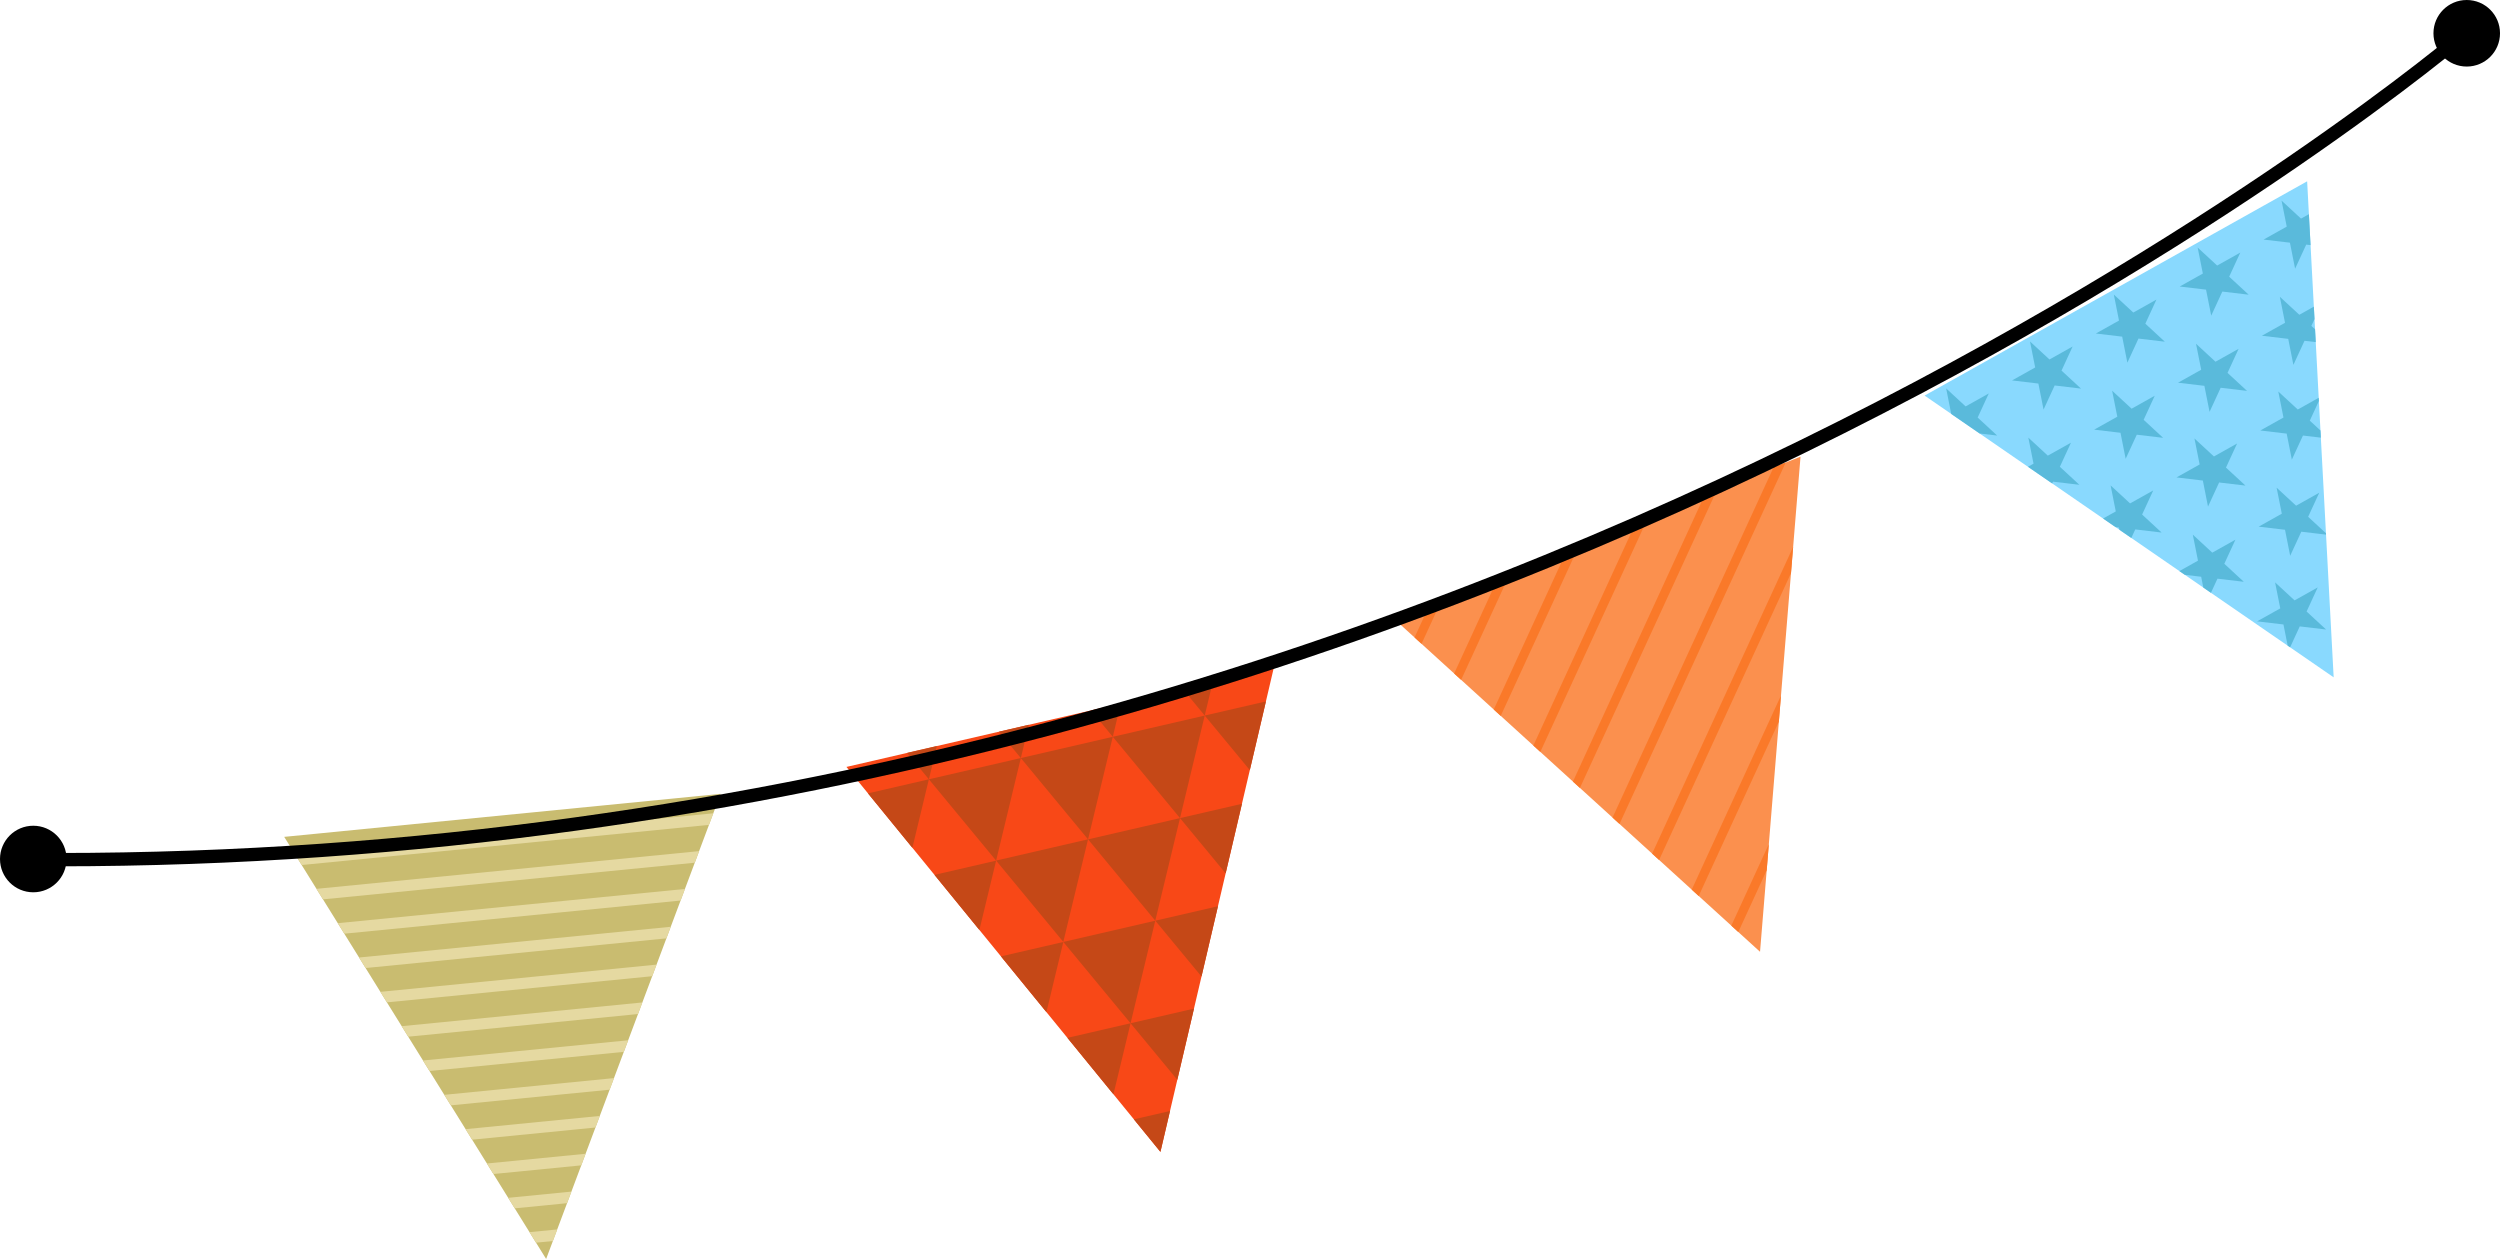 <svg id="グループ_6497" data-name="グループ 6497" xmlns="http://www.w3.org/2000/svg" xmlns:xlink="http://www.w3.org/1999/xlink" width="204.114" height="102.789" viewBox="0 0 204.114 102.789">
  <defs>
    <clipPath id="clip-path">
      <path id="パス_3726" data-name="パス 3726" d="M2203.453,1290.042l-9.248,39.491-25.637-31.429Z" transform="translate(-2168.569 -1290.042)" fill="none"/>
    </clipPath>
    <clipPath id="clip-path-2">
      <path id="パス_3728" data-name="パス 3728" d="M2182.315,1294.933l-14.245,37.976-21.386-34.463Z" transform="translate(-2146.684 -1294.933)" fill="none"/>
    </clipPath>
    <clipPath id="clip-path-3">
      <path id="パス_3766" data-name="パス 3766" d="M2241.771,1271.09l2.166,40.5-33.4-23.006Z" transform="translate(-2210.533 -1271.09)" fill="none"/>
    </clipPath>
    <clipPath id="clip-path-4">
      <path id="パス_3768" data-name="パス 3768" d="M2223.135,1281.809l-3.306,40.425-30-27.293Z" transform="translate(-2189.826 -1281.809)" fill="none"/>
    </clipPath>
  </defs>
  <g id="グループ_6496" data-name="グループ 6496" transform="translate(4.6 2.716)">
    <g id="グループ_6478" data-name="グループ 6478" transform="translate(64.508 51.839)">
      <path id="パス_3677" data-name="パス 3677" d="M2203.453,1290.042l-9.248,39.491-25.637-31.429Z" transform="translate(-2168.569 -1290.042)" fill="#f84817"/>
      <g id="グループ_6477" data-name="グループ 6477">
        <g id="グループ_6476" data-name="グループ 6476" clip-path="url(#clip-path)">
          <g id="グループ_6475" data-name="グループ 6475" transform="translate(-13.77 -7.978)">
            <path id="パス_3678" data-name="パス 3678" d="M2169.511,1292.029l-2.02,8.373-5.488-6.639Z" transform="translate(-2162.003 -1279.884)" fill="#c54817"/>
            <path id="パス_3679" data-name="パス 3679" d="M2173.09,1291.2l-2.02,8.373-5.487-6.638Z" transform="translate(-2158.075 -1280.792)" fill="#c54817"/>
            <path id="パス_3680" data-name="パス 3680" d="M2176.667,1290.375l-2.018,8.373-5.487-6.638Z" transform="translate(-2154.147 -1281.699)" fill="#c54817"/>
            <path id="パス_3681" data-name="パス 3681" d="M2180.247,1289.548l-2.018,8.374-5.489-6.639Z" transform="translate(-2150.221 -1282.607)" fill="#c54817"/>
            <path id="パス_3682" data-name="パス 3682" d="M2183.826,1288.72l-2.018,8.375-5.489-6.639Z" transform="translate(-2146.292 -1283.516)" fill="#c54817"/>
            <path id="パス_3683" data-name="パス 3683" d="M2187.405,1287.893l-2.018,8.375-5.489-6.641Z" transform="translate(-2142.365 -1284.424)" fill="#c54817"/>
            <path id="パス_3684" data-name="パス 3684" d="M2190.984,1287.066l-2.018,8.375-5.489-6.641Z" transform="translate(-2138.437 -1285.331)" fill="#c54817"/>
            <path id="パス_3685" data-name="パス 3685" d="M2194.563,1286.239l-2.018,8.375-5.489-6.641Z" transform="translate(-2134.509 -1286.239)" fill="#c54817"/>
            <path id="パス_3686" data-name="パス 3686" d="M2172.127,1295.194l-2.018,8.375-5.489-6.641Z" transform="translate(-2159.132 -1276.411)" fill="#c54817"/>
            <path id="パス_3687" data-name="パス 3687" d="M2175.706,1294.367l-2.018,8.375-5.489-6.641Z" transform="translate(-2155.205 -1277.318)" fill="#c54817"/>
            <path id="パス_3688" data-name="パス 3688" d="M2179.284,1293.54l-2.018,8.375-5.489-6.641Z" transform="translate(-2151.276 -1278.226)" fill="#c54817"/>
            <path id="パス_3689" data-name="パス 3689" d="M2182.864,1292.713l-2.018,8.373-5.49-6.638Z" transform="translate(-2147.349 -1279.134)" fill="#c54817"/>
            <path id="パス_3690" data-name="パス 3690" d="M2186.443,1291.886l-2.018,8.373-5.489-6.639Z" transform="translate(-2143.42 -1280.041)" fill="#c54817"/>
            <path id="パス_3691" data-name="パス 3691" d="M2190.022,1291.059l-2.018,8.373-5.489-6.639Z" transform="translate(-2139.493 -1280.949)" fill="#c54817"/>
            <path id="パス_3692" data-name="パス 3692" d="M2193.6,1290.232l-2.018,8.373-5.489-6.639Z" transform="translate(-2135.564 -1281.856)" fill="#c54817"/>
            <path id="パス_3693" data-name="パス 3693" d="M2197.18,1289.4l-2.018,8.375-5.489-6.638Z" transform="translate(-2131.636 -1282.765)" fill="#c54817"/>
            <path id="パス_3694" data-name="パス 3694" d="M2171.165,1299.187l-2.021,8.373-5.487-6.639Z" transform="translate(-2160.188 -1272.028)" fill="#c54817"/>
            <path id="パス_3695" data-name="パス 3695" d="M2174.743,1298.36l-2.02,8.373-5.487-6.639Z" transform="translate(-2156.26 -1272.936)" fill="#c54817"/>
            <path id="パス_3696" data-name="パス 3696" d="M2178.323,1297.533l-2.02,8.374-5.487-6.639Z" transform="translate(-2152.332 -1273.844)" fill="#c54817"/>
            <path id="パス_3697" data-name="パス 3697" d="M2181.9,1296.7l-2.02,8.375-5.487-6.639Z" transform="translate(-2148.404 -1274.752)" fill="#c54817"/>
            <path id="パス_3698" data-name="パス 3698" d="M2185.481,1295.878l-2.02,8.375-5.487-6.641Z" transform="translate(-2144.476 -1275.66)" fill="#c54817"/>
            <path id="パス_3699" data-name="パス 3699" d="M2189.06,1295.051l-2.02,8.375-5.487-6.641Z" transform="translate(-2140.549 -1276.568)" fill="#c54817"/>
            <path id="パス_3700" data-name="パス 3700" d="M2192.639,1294.224l-2.02,8.375-5.487-6.641Z" transform="translate(-2136.62 -1277.475)" fill="#c54817"/>
            <path id="パス_3701" data-name="パス 3701" d="M2196.218,1293.4l-2.02,8.374-5.487-6.639Z" transform="translate(-2132.692 -1278.383)" fill="#c54817"/>
            <path id="パス_3702" data-name="パス 3702" d="M2173.781,1302.352l-2.018,8.375-5.49-6.641Z" transform="translate(-2157.317 -1268.555)" fill="#c54817"/>
            <path id="パス_3703" data-name="パス 3703" d="M2177.36,1301.525l-2.018,8.375-5.489-6.641Z" transform="translate(-2153.389 -1269.462)" fill="#c54817"/>
            <path id="パス_3704" data-name="パス 3704" d="M2180.939,1300.7l-2.018,8.375-5.489-6.641Z" transform="translate(-2149.461 -1270.37)" fill="#c54817"/>
            <path id="パス_3705" data-name="パス 3705" d="M2184.518,1299.871l-2.018,8.374-5.489-6.639Z" transform="translate(-2145.533 -1271.278)" fill="#c54817"/>
            <path id="パス_3706" data-name="パス 3706" d="M2188.1,1299.044l-2.018,8.373-5.489-6.639Z" transform="translate(-2141.605 -1272.185)" fill="#c54817"/>
            <path id="パス_3707" data-name="パス 3707" d="M2191.676,1298.217l-2.018,8.373-5.489-6.639Z" transform="translate(-2137.677 -1273.093)" fill="#c54817"/>
            <path id="パス_3708" data-name="パス 3708" d="M2195.255,1297.389l-2.018,8.375-5.489-6.638Z" transform="translate(-2133.749 -1274.002)" fill="#c54817"/>
            <path id="パス_3709" data-name="パス 3709" d="M2198.834,1296.562l-2.018,8.375-5.489-6.641Z" transform="translate(-2129.822 -1274.909)" fill="#c54817"/>
            <path id="パス_3710" data-name="パス 3710" d="M2172.819,1306.345l-2.018,8.374-5.489-6.639Z" transform="translate(-2158.373 -1264.172)" fill="#c54817"/>
            <path id="パス_3711" data-name="パス 3711" d="M2176.4,1305.518l-2.018,8.373-5.489-6.639Z" transform="translate(-2154.445 -1265.08)" fill="#c54817"/>
            <path id="パス_3712" data-name="パス 3712" d="M2179.977,1304.691l-2.018,8.373-5.489-6.639Z" transform="translate(-2150.517 -1265.987)" fill="#c54817"/>
            <path id="パス_3713" data-name="パス 3713" d="M2183.556,1303.863l-2.018,8.375-5.489-6.639Z" transform="translate(-2146.589 -1266.896)" fill="#c54817"/>
            <path id="パス_3714" data-name="パス 3714" d="M2187.135,1303.036l-2.018,8.375-5.49-6.641Z" transform="translate(-2142.661 -1267.804)" fill="#c54817"/>
            <path id="パス_3715" data-name="パス 3715" d="M2190.714,1302.209l-2.018,8.375-5.489-6.641Z" transform="translate(-2138.733 -1268.712)" fill="#c54817"/>
            <path id="パス_3716" data-name="パス 3716" d="M2194.293,1301.382l-2.02,8.375-5.487-6.641Z" transform="translate(-2134.805 -1269.619)" fill="#c54817"/>
            <path id="パス_3717" data-name="パス 3717" d="M2197.872,1300.555l-2.02,8.373-5.487-6.639Z" transform="translate(-2130.877 -1270.527)" fill="#c54817"/>
            <path id="パス_3718" data-name="パス 3718" d="M2175.436,1309.51l-2.021,8.375-5.487-6.641Z" transform="translate(-2155.501 -1260.699)" fill="#c54817"/>
            <path id="パス_3719" data-name="パス 3719" d="M2179.014,1308.683l-2.02,8.375-5.487-6.641Z" transform="translate(-2151.573 -1261.606)" fill="#c54817"/>
            <path id="パス_3720" data-name="パス 3720" d="M2182.594,1307.856l-2.02,8.373-5.487-6.639Z" transform="translate(-2147.645 -1262.514)" fill="#c54817"/>
            <path id="パス_3721" data-name="パス 3721" d="M2186.173,1307.029l-2.021,8.373-5.487-6.639Z" transform="translate(-2143.717 -1263.422)" fill="#c54817"/>
            <path id="パス_3722" data-name="パス 3722" d="M2189.752,1306.2l-2.02,8.373-5.487-6.638Z" transform="translate(-2139.789 -1264.329)" fill="#c54817"/>
            <path id="パス_3723" data-name="パス 3723" d="M2193.329,1305.375l-2.018,8.373-5.487-6.638Z" transform="translate(-2135.861 -1265.237)" fill="#c54817"/>
            <path id="パス_3724" data-name="パス 3724" d="M2196.909,1304.547l-2.018,8.375-5.489-6.639Z" transform="translate(-2131.934 -1266.146)" fill="#c54817"/>
            <path id="パス_3725" data-name="パス 3725" d="M2200.488,1303.72l-2.019,8.375-5.489-6.641Z" transform="translate(-2128.006 -1267.053)" fill="#c54817"/>
          </g>
        </g>
      </g>
    </g>
    <g id="グループ_6482" data-name="グループ 6482" transform="translate(18.604 62.097)">
      <path id="パス_3727" data-name="パス 3727" d="M2182.315,1294.933l-14.245,37.976-21.386-34.463Z" transform="translate(-2146.684 -1294.933)" fill="#c9bc70"/>
      <g id="グループ_6481" data-name="グループ 6481">
        <g id="グループ_6480" data-name="グループ 6480" clip-path="url(#clip-path-2)">
          <g id="グループ_6479" data-name="グループ 6479" transform="translate(-4.309 -1.842)">
            <rect id="長方形_5039" data-name="長方形 5039" width="44.181" height="0.907" transform="translate(0 4.334) rotate(-5.63)" fill="#e5d9a1"/>
            <rect id="長方形_5040" data-name="長方形 5040" width="44.181" height="0.907" transform="translate(0.29 7.28) rotate(-5.63)" fill="#e5d9a1"/>
            <rect id="長方形_5041" data-name="長方形 5041" width="44.181" height="0.907" transform="translate(0.581 10.226) rotate(-5.63)" fill="#e5d9a1"/>
            <rect id="長方形_5042" data-name="長方形 5042" width="44.181" height="0.907" transform="translate(0.871 13.172) rotate(-5.63)" fill="#e5d9a1"/>
            <rect id="長方形_5043" data-name="長方形 5043" width="44.181" height="0.907" transform="translate(1.161 16.118) rotate(-5.63)" fill="#e5d9a1"/>
            <rect id="長方形_5044" data-name="長方形 5044" width="44.181" height="0.907" transform="translate(1.452 19.064) rotate(-5.63)" fill="#e5d9a1"/>
            <rect id="長方形_5045" data-name="長方形 5045" width="44.181" height="0.907" transform="translate(1.743 22.01) rotate(-5.63)" fill="#e5d9a1"/>
            <rect id="長方形_5046" data-name="長方形 5046" width="44.181" height="0.907" transform="translate(2.033 24.955) rotate(-5.63)" fill="#e5d9a1"/>
            <rect id="長方形_5047" data-name="長方形 5047" width="44.181" height="0.907" transform="translate(2.323 27.901) rotate(-5.63)" fill="#e5d9a1"/>
            <rect id="長方形_5048" data-name="長方形 5048" width="44.181" height="0.907" transform="translate(2.614 30.847) rotate(-5.63)" fill="#e5d9a1"/>
            <rect id="長方形_5049" data-name="長方形 5049" width="44.181" height="0.907" transform="translate(2.904 33.793) rotate(-5.63)" fill="#e5d9a1"/>
            <rect id="長方形_5050" data-name="長方形 5050" width="44.181" height="0.907" transform="translate(3.194 36.739) rotate(-5.63)" fill="#e5d9a1"/>
            <rect id="長方形_5051" data-name="長方形 5051" width="44.181" height="0.907" transform="translate(3.485 39.685) rotate(-5.63)" fill="#e5d9a1"/>
            <rect id="長方形_5052" data-name="長方形 5052" width="44.181" height="0.907" transform="translate(3.775 42.631) rotate(-5.63)" fill="#e5d9a1"/>
          </g>
        </g>
      </g>
    </g>
    <g id="グループ_6492" data-name="グループ 6492" transform="translate(152.53 12.086)">
      <path id="パス_3729" data-name="パス 3729" d="M2241.771,1271.09l2.166,40.5-33.4-23.006Z" transform="translate(-2210.533 -1271.09)" fill="#89d9fe"/>
      <g id="グループ_6491" data-name="グループ 6491">
        <g id="グループ_6490" data-name="グループ 6490" clip-path="url(#clip-path-3)">
          <g id="グループ_6489" data-name="グループ 6489" transform="translate(0.163 -2.258)">
            <g id="グループ_6483" data-name="グループ 6483" transform="translate(0.134)">
              <path id="パス_3730" data-name="パス 3730" d="M2212.142,1279.152l1.591,1.47,1.89-1.059-.907,1.968,1.591,1.47-2.152-.254-.906,1.967-.423-2.125-2.151-.255,1.89-1.058Z" transform="translate(-2210.675 -1259.984)" fill="#5abadb"/>
              <path id="パス_3731" data-name="パス 3731" d="M2215.406,1277.325l1.591,1.47,1.89-1.059-.906,1.967,1.59,1.47-2.151-.255-.907,1.968-.422-2.125-2.151-.255,1.89-1.059Z" transform="translate(-2207.093 -1261.99)" fill="#5abadb"/>
              <path id="パス_3732" data-name="パス 3732" d="M2218.669,1275.5l1.59,1.47,1.89-1.059-.907,1.968,1.591,1.47-2.151-.254-.907,1.967-.423-2.125-2.151-.255,1.89-1.059Z" transform="translate(-2203.512 -1263.996)" fill="#5abadb"/>
              <path id="パス_3733" data-name="パス 3733" d="M2221.932,1273.669l1.591,1.47,1.89-1.059-.907,1.968,1.591,1.47-2.151-.255-.907,1.968-.423-2.125-2.151-.255,1.89-1.059Z" transform="translate(-2199.93 -1266.002)" fill="#5abadb"/>
              <path id="パス_3734" data-name="パス 3734" d="M2225.2,1271.842l1.591,1.47,1.89-1.059-.907,1.968,1.591,1.47-2.151-.255-.907,1.967-.423-2.125-2.151-.254,1.89-1.059Z" transform="translate(-2196.349 -1268.008)" fill="#5abadb"/>
              <path id="パス_3735" data-name="パス 3735" d="M2228.459,1270.014l1.591,1.47,1.89-1.059-.906,1.968,1.59,1.47-2.151-.255-.907,1.968-.422-2.125-2.151-.255,1.89-1.059Z" transform="translate(-2192.767 -1270.014)" fill="#5abadb"/>
            </g>
            <g id="グループ_6484" data-name="グループ 6484" transform="translate(0 7.853)">
              <path id="パス_3736" data-name="パス 3736" d="M2212.078,1282.9l1.591,1.47,1.89-1.059-.907,1.967,1.59,1.47-2.151-.254-.907,1.967-.422-2.125-2.151-.255,1.89-1.058Z" transform="translate(-2210.611 -1263.728)" fill="#5abadb"/>
              <path id="パス_3737" data-name="パス 3737" d="M2215.342,1281.068l1.591,1.47,1.89-1.058-.907,1.967,1.591,1.47-2.151-.254-.907,1.968-.423-2.125-2.151-.255,1.89-1.059Z" transform="translate(-2207.03 -1265.734)" fill="#5abadb"/>
              <path id="パス_3738" data-name="パス 3738" d="M2218.6,1279.241l1.591,1.47,1.89-1.059-.907,1.967,1.59,1.47-2.151-.254-.907,1.967-.422-2.125-2.151-.255,1.89-1.058Z" transform="translate(-2203.448 -1267.74)" fill="#5abadb"/>
              <path id="パス_3739" data-name="パス 3739" d="M2221.869,1277.413l1.59,1.47,1.89-1.058-.907,1.967,1.591,1.47-2.151-.254-.907,1.967-.423-2.125-2.151-.255,1.89-1.059Z" transform="translate(-2199.867 -1269.746)" fill="#5abadb"/>
              <path id="パス_3740" data-name="パス 3740" d="M2225.131,1275.585l1.591,1.47,1.89-1.059-.907,1.967,1.591,1.47-2.151-.254-.907,1.967-.423-2.125-2.151-.255,1.89-1.058Z" transform="translate(-2196.285 -1271.752)" fill="#5abadb"/>
              <path id="パス_3741" data-name="パス 3741" d="M2228.4,1273.758l1.59,1.47,1.89-1.058-.907,1.967,1.591,1.47-2.151-.255-.907,1.967-.423-2.125-2.151-.255,1.89-1.059Z" transform="translate(-2192.703 -1273.758)" fill="#5abadb"/>
            </g>
            <g id="グループ_6485" data-name="グループ 6485" transform="translate(6.717 11.753)">
              <path id="パス_3742" data-name="パス 3742" d="M2215.281,1284.756l1.591,1.47,1.89-1.059-.907,1.967,1.591,1.47-2.151-.254-.907,1.967-.422-2.125-2.151-.255,1.89-1.058Z" transform="translate(-2213.813 -1265.588)" fill="#5abadb"/>
              <path id="パス_3743" data-name="パス 3743" d="M2218.544,1282.928l1.59,1.47,1.89-1.059-.907,1.968,1.591,1.47-2.151-.255-.907,1.967-.423-2.125-2.151-.255,1.89-1.058Z" transform="translate(-2210.232 -1267.594)" fill="#5abadb"/>
              <path id="パス_3744" data-name="パス 3744" d="M2221.807,1281.1l1.591,1.47,1.89-1.059-.907,1.967,1.591,1.47-2.151-.254-.907,1.967-.422-2.125-2.151-.255,1.89-1.058Z" transform="translate(-2206.65 -1269.599)" fill="#5abadb"/>
              <path id="パス_3745" data-name="パス 3745" d="M2225.071,1279.273l1.591,1.47,1.89-1.059-.907,1.968,1.591,1.47-2.151-.254-.907,1.967-.423-2.125-2.151-.255,1.89-1.058Z" transform="translate(-2203.069 -1271.605)" fill="#5abadb"/>
              <path id="パス_3746" data-name="パス 3746" d="M2228.334,1277.445l1.591,1.47,1.89-1.059-.907,1.967,1.59,1.47-2.151-.254-.907,1.967-.422-2.125-2.151-.255,1.89-1.059Z" transform="translate(-2199.487 -1273.611)" fill="#5abadb"/>
              <path id="パス_3747" data-name="パス 3747" d="M2231.6,1275.617l1.59,1.47,1.89-1.059-.907,1.968,1.591,1.47-2.151-.254-.907,1.967-.423-2.125-2.151-.255,1.89-1.058Z" transform="translate(-2195.906 -1275.617)" fill="#5abadb"/>
            </g>
            <g id="グループ_6486" data-name="グループ 6486" transform="translate(6.582 19.606)">
              <path id="パス_3748" data-name="パス 3748" d="M2215.217,1288.5l1.591,1.47,1.89-1.058-.907,1.967,1.591,1.47-2.151-.254-.907,1.967-.423-2.125-2.151-.254,1.89-1.059Z" transform="translate(-2213.749 -1269.332)" fill="#5abadb"/>
              <path id="パス_3749" data-name="パス 3749" d="M2218.48,1286.672l1.591,1.47,1.89-1.058-.907,1.967,1.59,1.47-2.151-.255-.907,1.968-.422-2.125-2.151-.254,1.89-1.059Z" transform="translate(-2210.167 -1271.337)" fill="#5abadb"/>
              <path id="パス_3750" data-name="パス 3750" d="M2221.744,1284.844l1.59,1.47,1.89-1.058-.907,1.967,1.591,1.47-2.151-.254-.907,1.968-.423-2.125-2.151-.255,1.89-1.059Z" transform="translate(-2206.586 -1273.343)" fill="#5abadb"/>
              <path id="パス_3751" data-name="パス 3751" d="M2225.006,1283.016l1.591,1.47,1.89-1.059-.907,1.967,1.591,1.47-2.151-.254-.907,1.967-.423-2.125-2.151-.254,1.89-1.059Z" transform="translate(-2203.005 -1275.349)" fill="#5abadb"/>
              <path id="パス_3752" data-name="パス 3752" d="M2228.27,1281.189l1.59,1.47,1.89-1.058-.907,1.967,1.591,1.47-2.151-.254-.907,1.968-.423-2.125-2.151-.254,1.89-1.059Z" transform="translate(-2199.423 -1277.355)" fill="#5abadb"/>
              <path id="パス_3753" data-name="パス 3753" d="M2231.533,1279.361l1.591,1.47,1.89-1.059-.907,1.967,1.59,1.47-2.151-.254-.907,1.967-.422-2.125-2.151-.254,1.89-1.059Z" transform="translate(-2195.841 -1279.361)" fill="#5abadb"/>
            </g>
            <g id="グループ_6487" data-name="グループ 6487" transform="translate(13.299 23.507)">
              <path id="パス_3754" data-name="パス 3754" d="M2218.419,1290.359l1.59,1.47,1.89-1.058-.907,1.967,1.591,1.47-2.151-.254-.907,1.967-.423-2.125-2.151-.255,1.89-1.059Z" transform="translate(-2216.951 -1271.191)" fill="#5abadb"/>
              <path id="パス_3755" data-name="パス 3755" d="M2221.682,1288.531l1.591,1.47,1.89-1.059-.907,1.967,1.59,1.47-2.151-.254-.907,1.967-.422-2.125-2.151-.255,1.89-1.058Z" transform="translate(-2213.37 -1273.197)" fill="#5abadb"/>
              <path id="パス_3756" data-name="パス 3756" d="M2224.946,1286.7l1.591,1.47,1.89-1.058-.907,1.967,1.591,1.47-2.151-.254-.907,1.967-.423-2.125-2.151-.255,1.89-1.059Z" transform="translate(-2209.788 -1275.203)" fill="#5abadb"/>
              <path id="パス_3757" data-name="パス 3757" d="M2228.209,1284.876l1.591,1.47,1.89-1.058-.907,1.967,1.59,1.47-2.151-.254-.907,1.967-.422-2.125-2.151-.255,1.89-1.058Z" transform="translate(-2206.207 -1277.209)" fill="#5abadb"/>
              <path id="パス_3758" data-name="パス 3758" d="M2231.473,1283.048l1.59,1.47,1.89-1.058-.907,1.967,1.591,1.47-2.151-.255-.907,1.967-.423-2.125-2.151-.255,1.89-1.058Z" transform="translate(-2202.625 -1279.215)" fill="#5abadb"/>
              <path id="パス_3759" data-name="パス 3759" d="M2234.735,1281.221l1.591,1.47,1.89-1.058-.907,1.967,1.591,1.47-2.151-.254-.907,1.967-.423-2.125-2.151-.255,1.89-1.058Z" transform="translate(-2199.044 -1281.221)" fill="#5abadb"/>
            </g>
            <g id="グループ_6488" data-name="グループ 6488" transform="translate(13.165 31.36)">
              <path id="パス_3760" data-name="パス 3760" d="M2218.355,1294.1l1.591,1.47,1.89-1.058-.907,1.967,1.59,1.47-2.151-.255-.907,1.968-.422-2.125-2.151-.254,1.89-1.059Z" transform="translate(-2216.887 -1274.935)" fill="#5abadb"/>
              <path id="パス_3761" data-name="パス 3761" d="M2221.619,1292.275l1.59,1.47,1.89-1.059-.907,1.968,1.591,1.47-2.151-.255-.907,1.967-.423-2.125-2.151-.254,1.89-1.059Z" transform="translate(-2213.306 -1276.941)" fill="#5abadb"/>
              <path id="パス_3762" data-name="パス 3762" d="M2224.881,1290.447l1.591,1.47,1.89-1.058-.907,1.968,1.591,1.47-2.151-.255-.907,1.968-.423-2.125-2.151-.254,1.89-1.059Z" transform="translate(-2209.725 -1278.947)" fill="#5abadb"/>
              <path id="パス_3763" data-name="パス 3763" d="M2228.145,1288.62l1.591,1.47,1.89-1.058-.907,1.967,1.591,1.47-2.151-.255-.907,1.968-.423-2.125-2.151-.254,1.89-1.059Z" transform="translate(-2206.143 -1280.953)" fill="#5abadb"/>
              <path id="パス_3764" data-name="パス 3764" d="M2231.408,1286.792l1.591,1.47,1.89-1.058-.907,1.968,1.59,1.47-2.151-.255-.907,1.968-.422-2.125-2.151-.254,1.89-1.059Z" transform="translate(-2202.561 -1282.958)" fill="#5abadb"/>
              <path id="パス_3765" data-name="パス 3765" d="M2234.671,1284.964l1.591,1.47,1.89-1.058-.907,1.967,1.591,1.47-2.151-.254-.907,1.968-.422-2.125-2.152-.255,1.89-1.059Z" transform="translate(-2198.98 -1284.964)" fill="#5abadb"/>
            </g>
          </g>
        </g>
      </g>
    </g>
    <g id="グループ_6495" data-name="グループ 6495" transform="translate(109.096 34.568)">
      <path id="パス_3767" data-name="パス 3767" d="M2223.135,1281.809l-3.306,40.425-30-27.293Z" transform="translate(-2189.826 -1281.809)" fill="#fb904e"/>
      <g id="グループ_6494" data-name="グループ 6494">
        <g id="グループ_6493" data-name="グループ 6493" clip-path="url(#clip-path-4)">
          <line id="線_1358" data-name="線 1358" x1="23.431" y2="50.959" transform="translate(-0.199 -30.978)" fill="none" stroke="#fa7929" stroke-miterlimit="10" stroke-width="0.735"/>
          <line id="線_1359" data-name="線 1359" x1="23.431" y2="50.959" transform="translate(1.918 -25.61)" fill="none" stroke="#fa7929" stroke-miterlimit="10" stroke-width="0.735"/>
          <line id="線_1360" data-name="線 1360" x1="23.431" y2="50.959" transform="translate(4.035 -20.241)" fill="none" stroke="#fa7929" stroke-miterlimit="10" stroke-width="0.735"/>
          <line id="線_1361" data-name="線 1361" x1="23.431" y2="50.959" transform="translate(6.151 -14.872)" fill="none" stroke="#fa7929" stroke-miterlimit="10" stroke-width="0.735"/>
          <line id="線_1362" data-name="線 1362" x1="23.431" y2="50.959" transform="translate(8.268 -9.504)" fill="none" stroke="#fa7929" stroke-miterlimit="10" stroke-width="0.735"/>
          <line id="線_1363" data-name="線 1363" x1="23.431" y2="50.959" transform="translate(10.384 -4.135)" fill="none" stroke="#fa7929" stroke-miterlimit="10" stroke-width="0.735"/>
          <line id="線_1364" data-name="線 1364" x1="23.431" y2="50.959" transform="translate(12.501 1.234)" fill="none" stroke="#fa7929" stroke-miterlimit="10" stroke-width="0.735"/>
          <line id="線_1365" data-name="線 1365" x1="23.431" y2="50.959" transform="translate(14.618 6.602)" fill="none" stroke="#fa7929" stroke-miterlimit="10" stroke-width="0.735"/>
          <line id="線_1366" data-name="線 1366" x1="23.431" y2="50.959" transform="translate(16.734 11.971)" fill="none" stroke="#fa7929" stroke-miterlimit="10" stroke-width="0.735"/>
        </g>
      </g>
    </g>
    <path id="パス_3769" data-name="パス 3769" d="M2334.5,1265.328s-78.732,67.471-196.686,67.471" transform="translate(-2137.814 -1265.328)" fill="none" stroke="#000" stroke-linecap="round" stroke-miterlimit="10" stroke-width="1.089"/>
  </g>
  <circle id="楕円形_2775" data-name="楕円形 2775" cx="2.717" cy="2.717" r="2.717" transform="translate(198.681)"/>
  <circle id="楕円形_2776" data-name="楕円形 2776" cx="2.717" cy="2.717" r="2.717" transform="translate(0 67.418)"/>
</svg>
